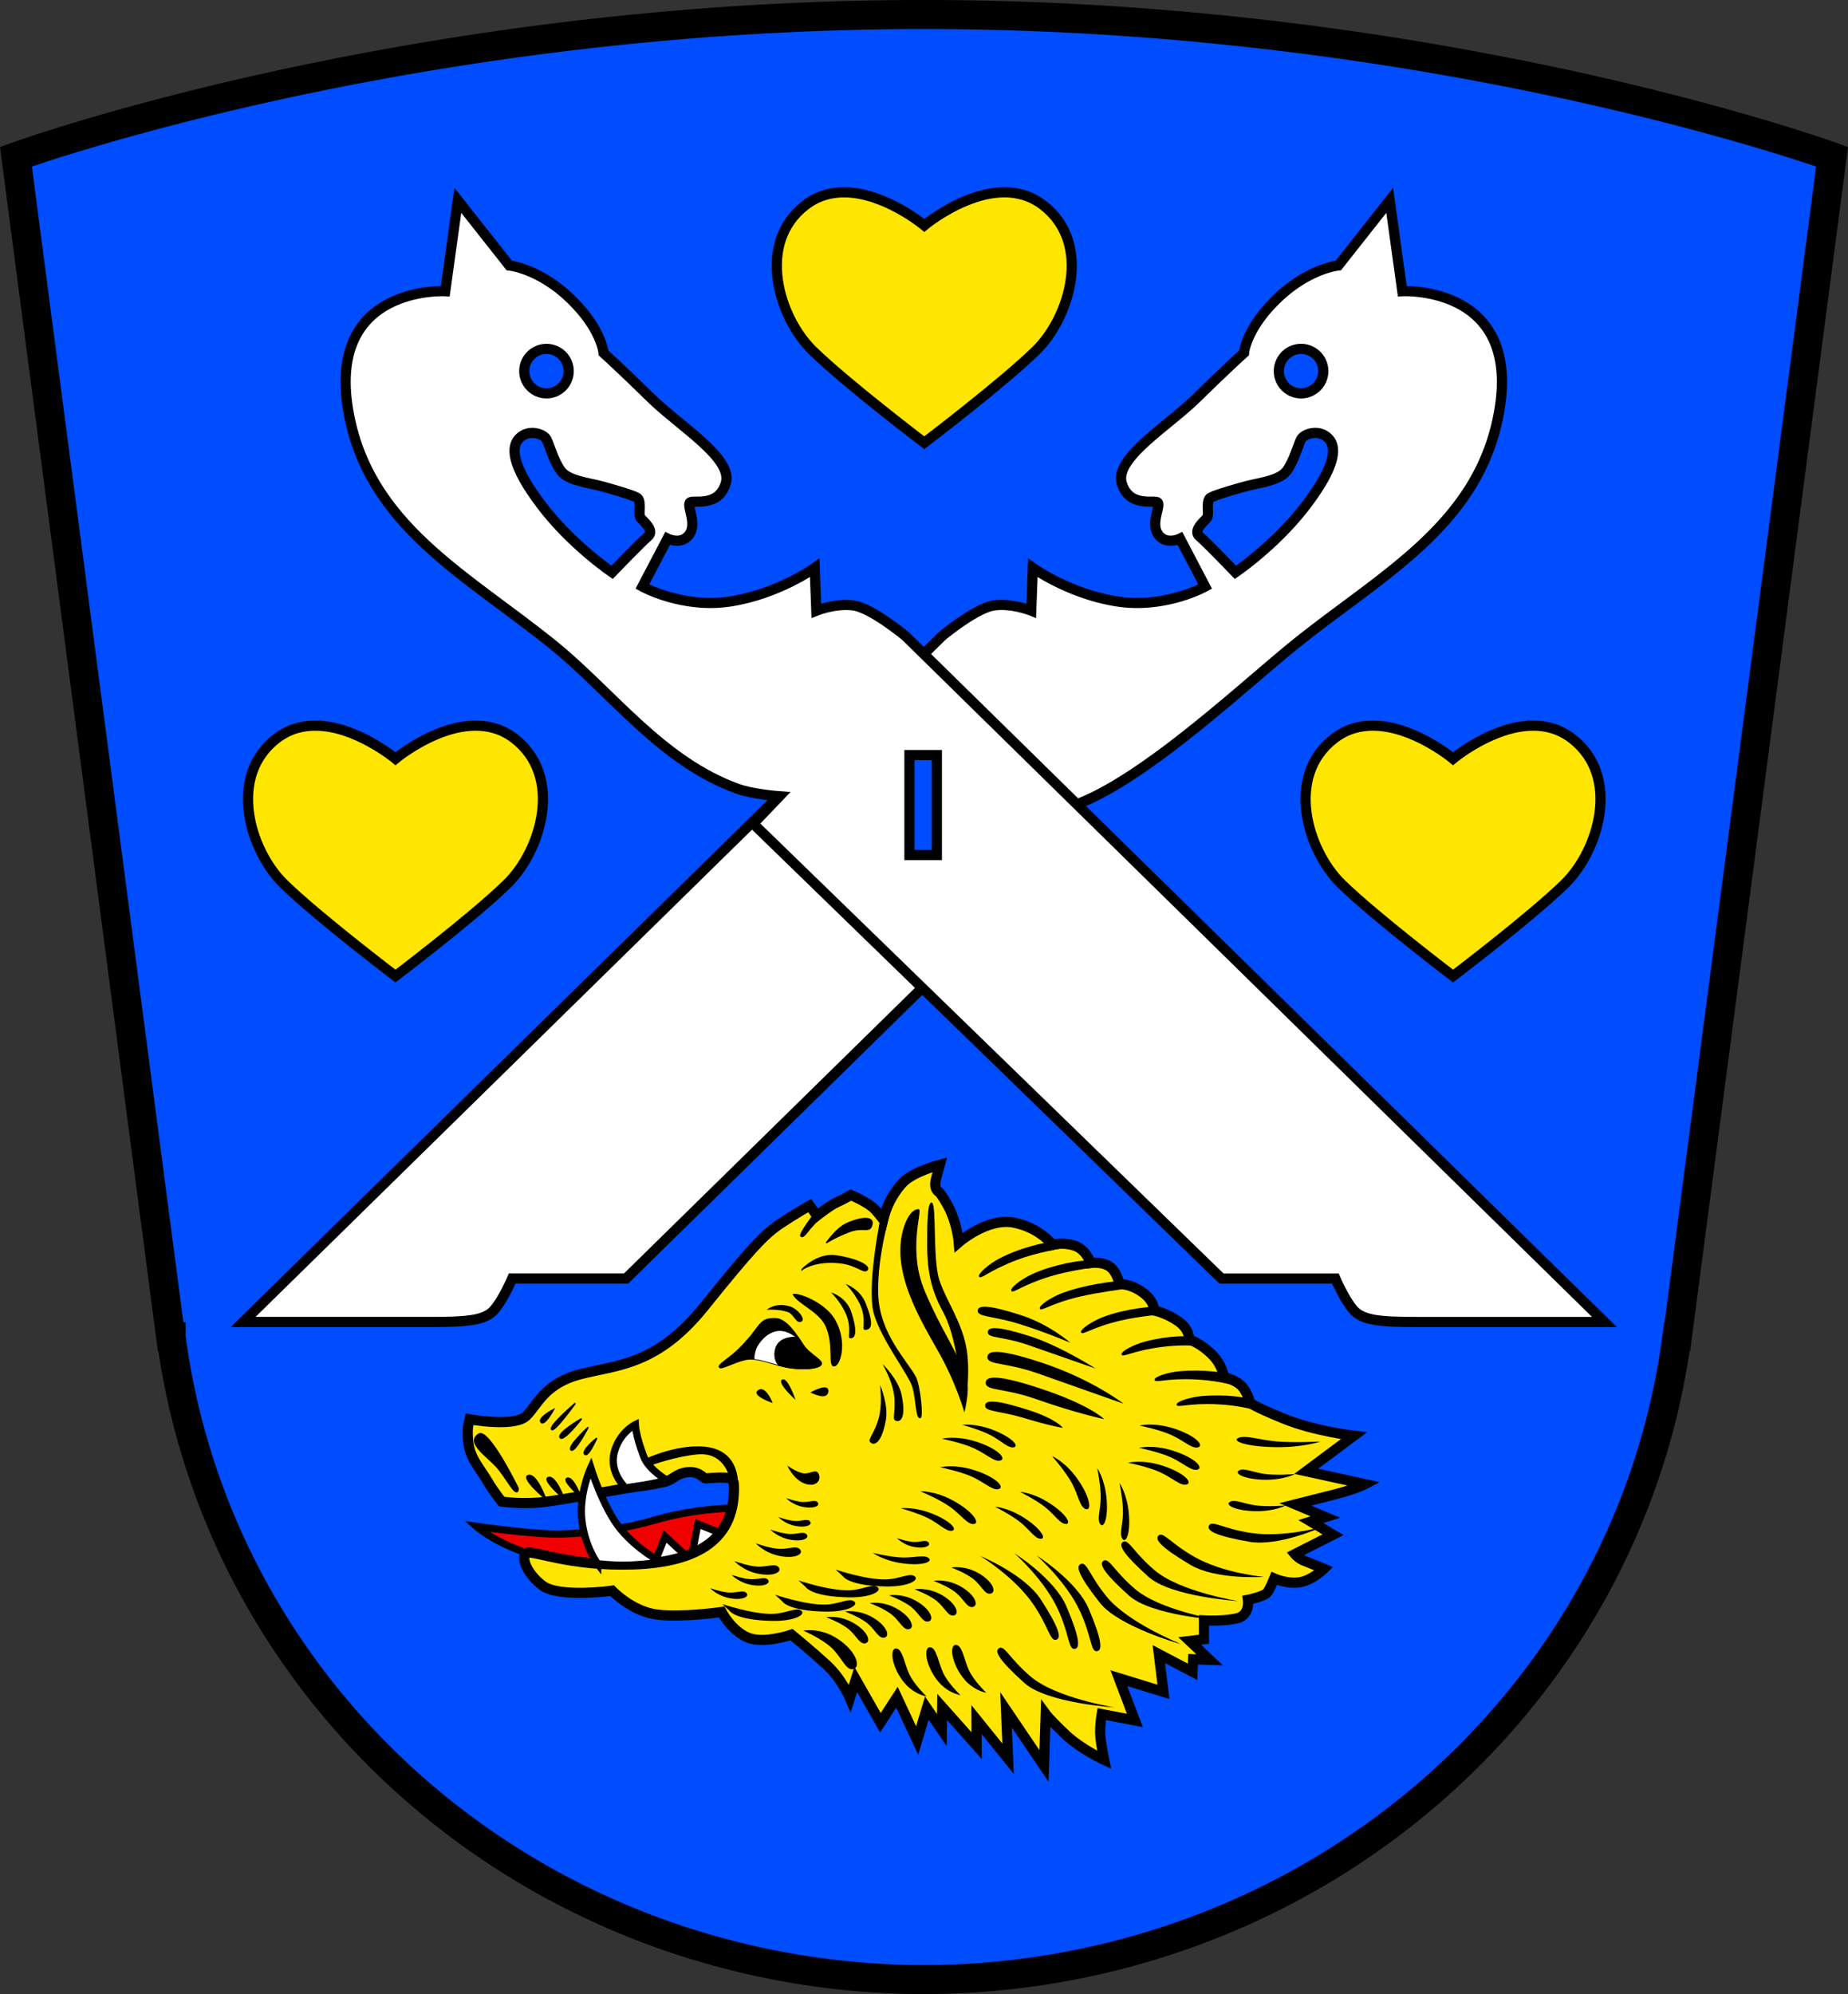 <?xml version="1.0" encoding="UTF-8" standalone="no"?>
<!-- Created with Inkscape (http://www.inkscape.org/) -->

<svg
   width="127.219mm"
   height="137.249mm"
   viewBox="0 0 127.219 137.249"
   version="1.1"
   id="svg5"
   inkscape:version="1.2.2 (732a01da63, 2022-12-09)"
   sodipodi:docname="DEU Wendisch Evern COA.svg"
   xmlns:inkscape="http://www.inkscape.org/namespaces/inkscape"
   xmlns:sodipodi="http://sodipodi.sourceforge.net/DTD/sodipodi-0.dtd"
   xmlns="http://www.w3.org/2000/svg"
   xmlns:svg="http://www.w3.org/2000/svg">
  <rect x="0" y="0" width="127.219" height="137.249" fill="#333333" stroke="none"/>
  <sodipodi:namedview
     id="namedview7"
     pagecolor="#9e9e9e"
     bordercolor="#666666"
     borderopacity="1.0"
     inkscape:showpageshadow="2"
     inkscape:pageopacity="0"
     inkscape:pagecheckerboard="0"
     inkscape:deskcolor="#8c8c8c"
     inkscape:document-units="mm"
     showgrid="false"
     inkscape:zoom="1.0673363"
     inkscape:cx="241.25479"
     inkscape:cy="259.99303"
     inkscape:current-layer="layer1" />
  <defs
     id="defs2" />
  <g
     inkscape:label="Ebene 1"
     inkscape:groupmode="layer"
     id="layer1"
     transform="translate(-544.234,-67.291)">
    <g
       id="g1866"
       transform="translate(496.831,-13.133)">
      <path
         id="path951"
         style="fill:#004cff;fill-opacity:1;stroke:#000000;stroke-width:2;stroke-linecap:round;stroke-dasharray:none"
         d="m 111.012,81.423 c -35.595,0 -62.513,9.789 -62.513,9.789 l 10.649,81.221 h 0.032 a 52.28,50.612 0 0 0 51.832,44.239 52.28,50.612 0 0 0 51.832,-44.239 h 0.032 l 10.65,-81.221 c 0,0 -26.919,-9.789 -62.514,-9.789 z" />
      <g
         id="g3218"
         transform="translate(10.652,-6.648)">
        <path
           style="fill:#f00000;fill-opacity:1;stroke:#000000;stroke-width:0.5;stroke-linecap:round;stroke-dasharray:none"
           d="m 88.392,190.878 c 0,0 -3.096,-0.191 -6.554,0.817 -1.914,0.558 -4.152,0.907 -6.572,0.963 -1.724,0.04 -5.729,-0.528 -5.729,-0.528 0,0 2.002,1.808 5.951,2.419 1.655,0.256 5.267,1.342 7.483,0.804 3.07,-0.745 4.586,-3.251 4.586,-3.251 z"
           id="path2905"
           sodipodi:nodetypes="csscsscc" />
        <path
           style="fill:#ffffff;stroke:#000000;stroke-width:0.5;stroke-linecap:round;stroke-dasharray:none"
           d="m 81.257,196.051 1.279,-3.226 1.78,1.641 0.473,-2.503 2.141,0.862 -1.529,2.169 -3.087,0.139 z"
           id="path2694"
           sodipodi:nodetypes="cccccccc" />
        <path
           style="fill:#ffe600;fill-opacity:1;stroke:#000000;stroke-width:0.7;stroke-linecap:round"
           d="m 69.077,184.76 c 0,0 3.087,0.556 3.893,-0.222 0.806,-0.779 1.251,-2.252 3.782,-2.892 2.531,-0.64 5.228,-0.612 8.454,-4.616 3.226,-4.004 4.171,-5.006 5.256,-5.729 1.085,-0.723 2.03,-1.251 2.03,-1.251 l 0.501,0.695 c 0,0 0.918,-0.723 1.363,-0.918 0.445,-0.195 0.973,-0.501 0.973,-0.501 0,0 0.995,0.42 1.496,0.843 0.235,0.198 0.721,0.816 0.721,0.816 0,0 0.314,-1.403 1.35,-2.506 0.721,-0.768 2.556,-1.242 2.556,-1.242 0,0 -0.159,0.58 -0.262,0.966 -0.203,0.759 0.216,0.924 0.216,0.924 0,0 0.227,0.237 0.624,0.978 0.612,1.14 0.723,2.475 0.723,2.475 0,0 1.947,-1.696 3.754,-1.363 1.808,0.334 2.697,1.529 2.697,1.529 0,0 0.676,-0.199 1.502,0.057 0.826,0.256 1.121,1.199 1.121,1.199 0,0 0.767,-0.118 1.298,0.236 0.531,0.354 0.688,1.219 0.688,1.219 0,0 0.708,-0.059 1.573,0.551 0.865,0.61 0.806,1.258 0.806,1.258 0,0 0.826,0.157 1.671,0.747 0.846,0.59 0.734,1.271 0.734,1.271 0,0 0.562,0.079 1.452,0.886 0.89,0.806 0.946,1.669 0.946,1.669 0,0 0.875,0.223 1.265,0.668 0.389,0.445 0.543,1.112 0.543,1.112 0,0 0.213,0.235 2.337,1.1 2.124,0.865 4.815,1.173 4.815,1.173 l -3.282,2.445 4.049,0.886 c 0,0 -0.628,0.333 -2.004,0.687 -1.376,0.354 -2.792,0.708 -2.792,0.708 l 2.063,0.87 -1.001,0.31 1.534,0.905 -2.635,1.337 c 0,0 0.253,0.313 0.698,0.48 0.445,0.167 1.307,0.528 1.307,0.528 0,0 -0.751,0.751 -1.613,0.918 -0.862,0.167 -1.808,-0.25 -1.808,-0.25 0,0 -0.276,0.684 -0.472,0.959 -0.197,0.275 -1.337,0.511 -1.337,0.511 0,0 0.157,1.023 -0.708,1.258 -0.865,0.236 -2.32,0.157 -2.32,0.157 v 1.298 l -0.983,0.118 1.376,1.298 -1.14,-0.039 -0.039,0.865 -2.32,-1.219 0.315,2.596 -3.068,-0.944 1.101,2.91 -2.281,-0.433 c 0,0 -0.108,0.62 -0.108,1.232 0,0.612 0.278,1.919 0.278,1.919 0,0 -1.585,-0.723 -2.67,-1.752 -1.085,-1.029 -1.356,-1.401 -1.356,-1.401 l -0.118,3.57 -2.614,-3.865 0.139,3.365 -2.168,-2.69 0.008,1.795 -2.373,-2.665 -0.025,1.586 -1.032,-1.503 -0.667,2.225 -1.39,-2.976 -1.14,1.752 -1.696,-2.976 -0.404,1.278 c 0,0 -0.569,-1.334 -1.598,-2.279 -1.029,-0.946 -2.419,-2.086 -2.419,-2.086 0,0 -1.919,0.667 -3.031,0.195 -1.112,-0.473 -1.78,-1.752 -1.78,-1.752 0,0 -2.623,0.381 -4.392,0.185 -1.77,-0.197 -3.146,-1.652 -3.146,-1.652 0,0 -3.657,0.511 -4.798,-0.354 -1.14,-0.865 -1.494,-2.006 -1.101,-2.242 0.393,-0.236 2.95,0.944 7.394,0.787 4.444,-0.157 7.038,-1.772 6.882,-5.506 -0.02,-0.481 -0.356,-0.541 -1.93,-0.413 -0.193,0.016 -0.394,-0.507 -1.258,-0.426 -0.788,0.074 -0.983,0.542 -1.644,0.683 -1.176,0.252 -1.362,0.213 -2.64,0.431 -3.039,0.518 -3.697,0.669 -5.349,0.905 -1.652,0.236 -3.166,-3e-5 -3.166,-3e-5 0,0 -0.57,-0.728 -0.846,-1.199 -0.731,-1.254 -1.337,-1.75 -1.455,-2.95 -0.081,-0.822 0.018,-1.159 0.018,-1.159 z"
           id="path1073"
           sodipodi:nodetypes="cssssccscscscscscscscscscscscscscccscccccscscscscccccccccccscsccccccccccccccscscscssssssssscsscc" />
        <path
           style="fill:#000000;stroke:#000000;stroke-width:0.1;stroke-linecap:round;stroke-dasharray:none"
           d="m 72.407,189.483 c 0,0 -2.013,-4.116 -2.689,-3.7 -0.98,0.603 0.752,1.616 1.36,2.398 0.594,0.763 0.939,1.427 1.162,1.538 0.222,0.111 0.167,-0.236 0.167,-0.236 z"
           id="path1209"
           sodipodi:nodetypes="csssc" />
        <path
           style="fill:#000000;stroke:#000000;stroke-width:0.1;stroke-linecap:round;stroke-dasharray:none"
           d="m 76.354,183.659 c 0,0 -1.789,1.514 -1.632,1.789 0.157,0.275 1.632,-1.789 1.632,-1.789 z"
           id="path1265" />
        <path
           style="fill:#000000;stroke:#000000;stroke-width:0.1;stroke-linecap:round;stroke-dasharray:none"
           d="m 76.787,184.72 c 0,0 -1.691,0.964 -1.475,1.298 0.216,0.334 1.475,-1.298 1.475,-1.298 z"
           id="path1267" />
        <path
           style="fill:#000000;stroke:#000000;stroke-width:0.1;stroke-linecap:round;stroke-dasharray:none"
           d="m 77.239,185.31 c 0,0 -1.435,1.317 -1.18,1.553 0.256,0.236 1.18,-1.553 1.18,-1.553 z"
           id="path1269" />
        <path
           style="fill:#000000;stroke:#000000;stroke-width:0.1;stroke-linecap:round;stroke-dasharray:none"
           d="m 77.829,186.058 c 0,0 -1.062,0.846 -0.826,1.101 0.236,0.256 0.826,-1.101 0.826,-1.101 z"
           id="path1271" />
        <path
           style="fill:#000000;stroke:#000000;stroke-width:0.1;stroke-linecap:round;stroke-dasharray:none"
           d="m 74.86,184.091 c 0,0 -1.101,0.57 -0.865,0.865 0.236,0.295 0.865,-0.865 0.865,-0.865 z"
           id="path1273" />
        <path
           style="fill:#000000;stroke:#000000;stroke-width:0.1;stroke-linecap:round;stroke-dasharray:none"
           d="m 74.324,190.249 c 0,0 -1.759,-1.468 -1.197,-1.618 0.562,-0.149 1.197,1.618 1.197,1.618 z"
           id="path1275" />
        <path
           style="fill:#000000;stroke:#000000;stroke-width:0.1;stroke-linecap:round;stroke-dasharray:none"
           d="m 92.797,170.634 c 0,0 -1.033,1.383 -0.913,1.506 0.17,0.174 0.454,-0.319 0.649,-0.542 0.195,-0.222 0.584,-0.631 0.584,-0.631 z"
           id="path1277"
           sodipodi:nodetypes="csscc" />
        <path
           style="fill:#000000;stroke:#000000;stroke-width:0.1;stroke-linecap:round;stroke-dasharray:none"
           d="m 97.453,170.72 c 0,0 -1.037,4.947 -0.486,6.795 0.551,1.848 2.413,4.177 2.649,5.042 0.236,0.865 0.216,2.006 0.452,2.084 0.236,0.079 -0.02,-2.222 -0.295,-2.753 -0.57,-1.099 -2.536,-2.991 -2.615,-5.744 -0.079,-2.753 0.891,-5.789 0.891,-5.789 z"
           id="path1279"
           sodipodi:nodetypes="cssssscc" />
        <path
           style="fill:#000000;stroke:#000000;stroke-width:0.1;stroke-linecap:round;stroke-dasharray:none"
           d="m 93.659,172.594 c 0,0 0.654,-0.945 1.335,-1.279 0.681,-0.334 1.905,-0.64 1.78,0.014 -0.125,0.653 -0.556,0.139 -1.529,0.501 -0.973,0.362 -1.585,0.765 -1.585,0.765 z"
           id="path1335" />
        <path
           style="fill:#000000;stroke:#000000;stroke-width:0.1;stroke-linecap:round;stroke-dasharray:none"
           d="m 91.977,174.443 c 0,0 1.029,-1.098 2.294,-0.932 1.265,0.167 2.378,0.653 2.183,0.945 -0.195,0.292 -0.703,-0.338 -1.835,-0.473 -1.752,-0.209 -2.642,0.459 -2.642,0.459 z"
           id="path1337"
           sodipodi:nodetypes="csssc" />
        <g
           id="g1464">
          <path
             style="fill:#000000;stroke:#000000;stroke-width:0.1;stroke-linecap:round;stroke-dasharray:none"
             d="m 88.206,179.314 c 0.924,-1.023 0.865,-1.508 1.932,-1.476 0.763,0.023 1.455,1.14 1.888,1.809 0.433,0.669 1.396,1.062 1.239,1.337 -0.157,0.275 -1.317,0.393 -2.438,0.157 -1.121,-0.236 -2.006,-0.688 -2.812,-0.492 -0.806,0.197 -1.602,0.667 -1.72,0.53 -0.118,-0.138 0.337,-0.394 0.907,-0.866 0.57,-0.472 1.005,-0.999 1.005,-0.999 z"
             id="path1339"
             sodipodi:nodetypes="csssssssc" />
          <path
             id="path1346"
             style="fill:#ffffff;stroke:none;stroke-width:0.1;stroke-linecap:round;stroke-dasharray:none"
             d="m 90.409,178.678 c -0.065,9.6e-4 -0.132,0.007 -0.198,0.02 -0.709,0.139 -1.182,0.763 -1.372,1.153 -0.057,0.118 -0.184,0.582 -0.146,0.765 0.597,0.064 1.252,0.327 2.018,0.5 l 0.89,-1.946 c 0,0 -0.559,-0.502 -1.192,-0.493 z"
             sodipodi:nodetypes="scscccs" />
          <path
             id="path1341"
             style="fill:#000000;stroke:#000000;stroke-width:0.1;stroke-linecap:round;stroke-dasharray:none"
             d="m 91.436,179.129 c -0.358,0.004 -1.096,0.099 -1.278,0.794 -0.128,0.486 -0.002,0.847 0.207,1.108 0.15,0.04 0.303,0.078 0.461,0.111 1.121,0.236 2.281,0.118 2.438,-0.158 0.157,-0.275 -0.806,-0.668 -1.239,-1.337 -0.097,-0.15 -0.208,-0.323 -0.329,-0.501 l -0.064,-0.01 c 0,0 -0.077,-0.009 -0.196,-0.007 z" />
        </g>
        <path
           style="fill:#000000;stroke:none;stroke-width:0.1;stroke-linecap:round;stroke-dasharray:none"
           d="m 89.53,177.224 c 0,0 0.591,-0.54 1.599,-0.236 0.53,0.16 1.126,0.89 0.779,1.057 -0.348,0.167 -0.506,-0.52 -0.929,-0.668 -0.638,-0.223 -1.448,-0.152 -1.448,-0.152 z"
           id="path1520"
           sodipodi:nodetypes="cssscc" />
        <path
           style="fill:#000000;stroke:none;stroke-width:0.1;stroke-linecap:round;stroke-dasharray:none"
           d="m 91.338,176.206 c -0.192,-0.327 2.153,0.282 2.959,1.797 0.806,1.514 0.305,3.159 -0.147,3.119 -0.452,-0.039 0.031,-1.527 -0.59,-2.812 -0.466,-0.964 -1.848,-1.466 -2.222,-2.104 z"
           id="path1576"
           sodipodi:nodetypes="sssss" />
        <path
           style="fill:#000000;stroke:none;stroke-width:0.1;stroke-linecap:round;stroke-dasharray:none"
           d="m 93.965,176.029 c 0,0 1.043,0.292 1.39,1.349 0.348,1.057 0.417,1.835 -0.083,1.808 -0.217,-0.012 0.153,-0.737 -0.32,-1.752 -0.382,-0.819 -0.987,-1.404 -0.987,-1.404 z"
           id="path1578"
           sodipodi:nodetypes="cssscc" />
        <path
           style="fill:#000000;stroke:none;stroke-width:0.1;stroke-linecap:round;stroke-dasharray:none"
           d="m 94.966,175.445 c 0,0 0.981,0.314 1.39,1.349 0.556,1.404 0.417,1.835 -0.083,1.808 -0.217,-0.012 0.153,-0.737 -0.32,-1.752 -0.382,-0.819 -0.987,-1.404 -0.987,-1.404 z"
           id="path1580"
           sodipodi:nodetypes="cssscc" />
        <path
           style="fill:#000000;stroke:none;stroke-width:0.1;stroke-linecap:round;stroke-dasharray:none"
           d="m 97.332,182.39 c 0,0 0.606,1.366 0.398,2.459 -0.355,1.871 -0.967,1.699 -1.11,1.429 -0.102,-0.192 0.494,-0.806 0.693,-1.908 0.16,-0.889 0.029,-1.892 0.029,-1.892 z"
           id="path1611"
           sodipodi:nodetypes="cssscc" />
        <path
           style="fill:#000000;stroke:none;stroke-width:0.1;stroke-linecap:round;stroke-dasharray:none"
           d="m 97.5,180.949 c 0,0 1.085,1.027 1.315,2.116 0.393,1.864 -0.238,1.94 -0.474,1.746 -0.168,-0.138 0.145,-0.934 -0.096,-2.028 -0.195,-0.883 -0.702,-1.757 -0.702,-1.757 z"
           id="path1613"
           sodipodi:nodetypes="cssscc" />
        <path
           style="fill:#000000;stroke:none;stroke-width:0.1;stroke-linecap:round;stroke-dasharray:none"
           d="m 89.942,183.639 c 0,0 -1.534,-0.511 -1.003,-0.885 0.531,-0.374 1.003,0.885 1.003,0.885 z"
           id="path1731" />
        <path
           style="fill:#000000;stroke:none;stroke-width:0.1;stroke-linecap:round;stroke-dasharray:none"
           d="m 91.515,183.423 c 0,0 -1.317,-1.18 -0.924,-1.396 0.393,-0.216 0.924,1.396 0.924,1.396 z"
           id="path1733" />
        <path
           style="fill:#000000;stroke:none;stroke-width:0.1;stroke-linecap:round;stroke-dasharray:none"
           d="m 92.537,182.911 c 0,0 1.298,-0.747 1.239,-0.059 -0.059,0.688 -1.239,0.059 -1.239,0.059 z"
           id="path1735" />
        <path
           style="fill:#000000;stroke:none;stroke-width:0.1;stroke-linecap:round;stroke-dasharray:none"
           d="m 103.143,184.289 c 0,0 -0.584,-2.086 -1.863,-4.31 -1.279,-2.225 -2.336,-4.199 -2.531,-6.313 -0.156,-1.694 0.531,-3.43 1.251,-3.365 0.306,0.028 -0.806,2.753 0.417,5.645 1.224,2.892 2.252,4.088 2.892,6.146 0.215,0.692 -0.167,2.197 -0.167,2.197 z"
           id="path1737"
           sodipodi:nodetypes="csssssc" />
        <path
           style="fill:#000000;stroke:none;stroke-width:0.1;stroke-linecap:round;stroke-dasharray:none"
           d="m 102.762,181.535 c 0,0 -0.234,-2.609 -1.099,-4.182 -0.865,-1.573 -1.085,-2.965 -1.085,-4.577 0,-1.612 0.021,-3.078 0.336,-2.921 0.315,0.157 0.039,3.933 0.511,5.349 0.472,1.416 1.593,2.91 1.888,4.837 0.167,1.089 0.042,2.521 0.042,2.521 z"
           id="path1739"
           sodipodi:nodetypes="cssssscc" />
        <path
           style="fill:#000000;stroke:none;stroke-width:0.1;stroke-linecap:round;stroke-dasharray:none"
           d="m 110.431,179.49 c 0,0 -1.44,-1.274 -3.421,-1.907 -2.289,-0.732 -2.969,-0.688 -2.95,-0.275 0.02,0.413 0.976,0.32 2.773,0.865 1.75,0.531 3.598,1.317 3.598,1.317 z"
           id="path1777"
           sodipodi:nodetypes="csssc" />
        <path
           style="fill:#000000;stroke:none;stroke-width:0.1;stroke-linecap:round;stroke-dasharray:none"
           d="m 112.183,181.27 c 0,0 -2.497,-1.58 -4.478,-2.213 -2.289,-0.732 -2.969,-0.688 -2.95,-0.275 0.02,0.413 1,0.249 2.773,0.865 2.167,0.753 4.655,1.623 4.655,1.623 z"
           id="path1779"
           sodipodi:nodetypes="csssc" />
        <path
           style="fill:#000000;stroke:none;stroke-width:0.1;stroke-linecap:round;stroke-dasharray:none"
           d="m 114.102,183.689 c 0,0 -2.178,-1.688 -5.652,-2.832 -2.885,-0.95 -3.747,-0.881 -3.722,-0.352 0.025,0.528 1.261,0.318 3.499,1.107 2.735,0.964 5.875,2.077 5.875,2.077 z"
           id="path1781"
           sodipodi:nodetypes="csssc" />
        <path
           style="fill:#000000;stroke:none;stroke-width:0.1;stroke-linecap:round;stroke-dasharray:none"
           d="m 112.765,184.751 c 0,0 -0.959,-0.98 -4.433,-2.124 -2.885,-0.95 -3.747,-0.881 -3.722,-0.352 0.025,0.528 1.261,0.318 3.499,1.107 2.735,0.964 4.656,1.369 4.656,1.369 z"
           id="path1783"
           sodipodi:nodetypes="csssc" />
        <path
           style="fill:#000000;stroke:none;stroke-width:0.1;stroke-linecap:round;stroke-dasharray:none"
           d="m 109.92,185.35 c 0,0 -0.418,-0.605 -2.399,-1.239 -2.289,-0.732 -2.969,-0.688 -2.95,-0.275 0.02,0.413 0.976,0.32 2.773,0.865 1.75,0.531 2.576,0.649 2.576,0.649 z"
           id="path1785"
           sodipodi:nodetypes="csssc" />
        <path
           style="fill:#000000;stroke:none;stroke-width:0.1;stroke-linecap:round;stroke-dasharray:none"
           d="m 101.582,186.097 c 0,0 0.983,-0.256 2.419,0.216 1.435,0.472 2.045,1.14 1.632,1.278 -0.413,0.138 -0.964,-0.433 -1.809,-0.826 -0.846,-0.393 -2.242,-0.669 -2.242,-0.669 z"
           id="path1787" />
        <path
           style="fill:#000000;stroke:none;stroke-width:0.1;stroke-linecap:round;stroke-dasharray:none"
           d="m 101.465,188.063 c 0,0 0.983,-0.256 2.419,0.216 1.435,0.472 2.045,1.14 1.632,1.278 -0.413,0.138 -0.964,-0.433 -1.809,-0.826 -0.846,-0.393 -2.242,-0.669 -2.242,-0.669 z"
           id="path1789" />
        <path
           style="fill:#000000;stroke:none;stroke-width:0.1;stroke-linecap:round;stroke-dasharray:none"
           d="m 100.111,189.717 c 0,0 1.014,-0.06 2.331,0.681 1.317,0.741 1.785,1.515 1.353,1.57 -0.432,0.055 -0.861,-0.611 -1.615,-1.161 -0.753,-0.55 -2.07,-1.09 -2.07,-1.09 z"
           id="path1791" />
        <path
           style="fill:#000000;stroke:none;stroke-width:0.1;stroke-linecap:round;stroke-dasharray:none"
           d="m 98.755,190.882 c 0,0 0.916,-0.127 2.175,0.375 1.259,0.501 1.751,1.094 1.363,1.172 -0.387,0.078 -0.834,-0.43 -1.565,-0.819 -0.731,-0.389 -1.972,-0.727 -1.972,-0.727 z"
           id="path1793" />
        <path
           style="fill:#000000;stroke:none;stroke-width:0.1;stroke-linecap:round;stroke-dasharray:none"
           d="m 103.002,185.141 c 0,0 0.916,-0.127 2.175,0.375 1.259,0.501 1.751,1.094 1.363,1.172 -0.387,0.078 -0.834,-0.43 -1.565,-0.819 -0.731,-0.389 -1.972,-0.727 -1.972,-0.727 z"
           id="path1795" />
        <path
           style="fill:#000000;stroke:none;stroke-width:0.1;stroke-linecap:round;stroke-dasharray:none"
           d="m 96.841,193.955 c 0,0 0.74,0.554 2.084,0.726 1.344,0.171 2.061,-0.109 1.76,-0.365 -0.301,-0.256 -0.939,-0.028 -1.766,-0.042 -0.828,-0.014 -2.078,-0.319 -2.078,-0.319 z"
           id="path1843" />
        <path
           style="fill:#000000;stroke:none;stroke-width:0.1;stroke-linecap:round;stroke-dasharray:none"
           d="m 98.493,192.932 c 0,0 0.42,0.47 1.183,0.616 0.763,0.145 1.17,-0.092 0.999,-0.309 -0.171,-0.217 -0.533,-0.024 -1.003,-0.035 -0.47,-0.012 -1.18,-0.271 -1.18,-0.271 z"
           id="path1845" />
        <path
           style="fill:#000000;stroke:none;stroke-width:0.1;stroke-linecap:round;stroke-dasharray:none"
           d="m 94.772,195.558 c 0,0 0.382,0.668 2.994,0.708 1.511,0.023 2.299,-0.444 1.95,-0.704 -0.349,-0.26 -1.044,0.198 -1.977,0.219 -1.378,0.03 -3.459,-0.676 -3.459,-0.676 z"
           id="path1847"
           sodipodi:nodetypes="cssscc" />
        <path
           style="fill:#000000;stroke:none;stroke-width:0.1;stroke-linecap:round;stroke-dasharray:none"
           d="m 92.216,196.306 c 0,0 0.382,0.668 2.994,0.708 1.511,0.023 2.299,-0.444 1.95,-0.704 -0.349,-0.26 -1.044,0.198 -1.977,0.219 -1.378,0.03 -3.459,-0.676 -3.459,-0.676 z"
           id="path1849"
           sodipodi:nodetypes="cssscc" />
        <path
           style="fill:#000000;stroke:none;stroke-width:0.1;stroke-linecap:round;stroke-dasharray:none"
           d="m 90.603,197.289 c 0,0 0.382,0.668 2.994,0.708 1.511,0.023 2.299,-0.444 1.95,-0.704 -0.349,-0.26 -1.044,0.198 -1.977,0.219 -1.378,0.03 -3.459,-0.676 -3.459,-0.676 z"
           id="path1851"
           sodipodi:nodetypes="cssscc" />
        <path
           style="fill:#000000;stroke:none;stroke-width:0.1;stroke-linecap:round;stroke-dasharray:none"
           d="m 90.864,190.179 c 0,0 0.42,0.47 1.183,0.616 0.763,0.145 1.17,-0.092 0.999,-0.309 -0.171,-0.217 -0.533,-0.024 -1.003,-0.035 -0.47,-0.012 -1.18,-0.271 -1.18,-0.271 z"
           id="path1853" />
        <path
           style="fill:#000000;stroke:none;stroke-width:0.1;stroke-linecap:round;stroke-dasharray:none"
           d="m 89.779,192.349 c 0,0 0.483,0.53 1.361,0.694 0.878,0.164 1.346,-0.104 1.15,-0.349 -0.197,-0.244 -0.613,-0.026 -1.154,-0.04 -0.541,-0.013 -1.357,-0.305 -1.357,-0.305 z"
           id="path1855" />
        <path
           style="fill:#000000;stroke:none;stroke-width:0.1;stroke-linecap:round;stroke-dasharray:none"
           d="m 90.335,191.486 c 0,0 0.42,0.47 1.183,0.616 0.763,0.145 1.17,-0.092 0.999,-0.309 -0.171,-0.217 -0.533,-0.024 -1.003,-0.035 -0.47,-0.012 -1.18,-0.271 -1.18,-0.271 z"
           id="path1857" />
        <path
           style="fill:#000000;stroke:none;stroke-width:0.1;stroke-linecap:round;stroke-dasharray:none"
           d="m 88.778,193.294 c 0,0 0.588,0.668 1.657,0.875 1.069,0.207 1.639,-0.131 1.4,-0.44 -0.239,-0.308 -0.746,-0.033 -1.405,-0.05 -0.658,-0.017 -1.652,-0.385 -1.652,-0.385 z"
           id="path1859" />
        <path
           style="fill:#000000;stroke:none;stroke-width:0.1;stroke-linecap:round;stroke-dasharray:none"
           d="m 87.304,194.518 c 0,0 0.588,0.668 1.657,0.875 1.069,0.207 1.639,-0.131 1.4,-0.44 -0.239,-0.308 -0.746,-0.033 -1.405,-0.05 -0.658,-0.017 -1.652,-0.385 -1.652,-0.385 z"
           id="path1861" />
        <path
           style="fill:#000000;stroke:none;stroke-width:0.1;stroke-linecap:round;stroke-dasharray:none"
           d="m 87.11,195.463 c 0,0 0.483,0.53 1.361,0.694 0.878,0.164 1.346,-0.104 1.15,-0.349 -0.197,-0.244 -0.613,-0.026 -1.154,-0.04 -0.541,-0.013 -1.357,-0.305 -1.357,-0.305 z"
           id="path1863" />
        <path
           style="fill:#000000;stroke:none;stroke-width:0.1;stroke-linecap:round;stroke-dasharray:none"
           d="m 85.636,196.381 c 0,0 0.483,0.53 1.361,0.694 0.878,0.164 1.346,-0.104 1.15,-0.349 -0.197,-0.244 -0.613,-0.026 -1.154,-0.04 -0.541,-0.013 -1.357,-0.305 -1.357,-0.305 z"
           id="path1865" />
        <path
           style="fill:#000000;stroke:none;stroke-width:0.1;stroke-linecap:round;stroke-dasharray:none"
           d="m 90.942,187.938 c 0,0 0.42,0.946 1.183,1.239 0.763,0.293 1.17,-0.186 0.999,-0.623 -0.171,-0.437 -0.533,-0.047 -1.003,-0.071 -0.47,-0.024 -1.18,-0.545 -1.18,-0.545 z"
           id="path1925" />
        <path
           style="fill:#000000;stroke:none;stroke-width:0.1;stroke-linecap:round;stroke-dasharray:none"
           d="m 86.961,197.928 c 0,0 0.382,0.668 2.994,0.708 1.511,0.023 2.299,-0.444 1.95,-0.704 -0.349,-0.26 -1.044,0.198 -1.977,0.219 -1.378,0.03 -3.459,-0.676 -3.459,-0.676 z"
           id="path1927"
           sodipodi:nodetypes="cssscc" />
        <path
           style="fill:#000000;stroke:none;stroke-width:0.1;stroke-linecap:round;stroke-dasharray:none"
           d="m 102.24,194.962 c 0,0 0.911,-0.176 1.898,0.402 0.987,0.578 1.216,1.287 0.821,1.391 -0.395,0.104 -0.615,-0.503 -1.15,-0.958 -0.535,-0.455 -1.569,-0.836 -1.569,-0.836 z"
           id="path1929" />
        <path
           style="fill:#000000;stroke:none;stroke-width:0.1;stroke-linecap:round;stroke-dasharray:none"
           d="m 97.957,196.881 c 0,0 0.911,-0.176 1.898,0.402 0.987,0.578 1.216,1.287 0.821,1.391 -0.395,0.104 -0.615,-0.503 -1.15,-0.958 -0.535,-0.455 -1.569,-0.836 -1.569,-0.836 z"
           id="path1931" />
        <path
           style="fill:#000000;stroke:none;stroke-width:0.1;stroke-linecap:round;stroke-dasharray:none"
           d="m 99.709,196.464 c 0,0 0.911,-0.176 1.898,0.402 0.987,0.578 1.216,1.287 0.821,1.391 -0.395,0.104 -0.615,-0.503 -1.15,-0.958 -0.535,-0.455 -1.569,-0.836 -1.569,-0.836 z"
           id="path1933" />
        <path
           style="fill:#000000;stroke:none;stroke-width:0.1;stroke-linecap:round;stroke-dasharray:none"
           d="m 101.016,195.88 c 0,0 0.911,-0.176 1.898,0.402 0.987,0.578 1.216,1.287 0.821,1.391 -0.395,0.104 -0.615,-0.503 -1.15,-0.958 -0.535,-0.455 -1.569,-0.836 -1.569,-0.836 z"
           id="path1935" />
        <path
           style="fill:#000000;stroke:none;stroke-width:0.1;stroke-linecap:round;stroke-dasharray:none"
           d="m 96.622,197.409 c 0,0 0.911,-0.176 1.898,0.402 0.987,0.578 1.216,1.287 0.821,1.391 -0.395,0.104 -0.615,-0.503 -1.15,-0.958 -0.535,-0.455 -1.569,-0.836 -1.569,-0.836 z"
           id="path1937" />
        <path
           style="fill:#000000;stroke:none;stroke-width:0.1;stroke-linecap:round;stroke-dasharray:none"
           d="m 93.619,198.383 c 0,0 0.911,-0.176 1.898,0.402 0.987,0.578 1.216,1.287 0.821,1.391 -0.395,0.104 -0.615,-0.503 -1.15,-0.958 -0.535,-0.455 -1.569,-0.836 -1.569,-0.836 z"
           id="path1939" />
        <path
           style="fill:#000000;stroke:none;stroke-width:0.1;stroke-linecap:round;stroke-dasharray:none"
           d="m 94.926,197.993 c 0,0 0.911,-0.176 1.898,0.402 0.987,0.578 1.216,1.287 0.821,1.391 -0.395,0.104 -0.615,-0.503 -1.15,-0.958 -0.535,-0.455 -1.569,-0.836 -1.569,-0.836 z"
           id="path1941" />
        <path
           style="fill:#000000;stroke:none;stroke-width:0.1;stroke-linecap:round;stroke-dasharray:none"
           d="m 92.062,199.312 c 0,0 1.155,-0.259 2.407,0.592 1.252,0.851 1.542,1.893 1.042,2.046 -0.501,0.153 -0.781,-0.74 -1.458,-1.409 -0.678,-0.669 -1.99,-1.229 -1.99,-1.229 z"
           id="path1943" />
        <path
           style="fill:#000000;stroke:none;stroke-width:0.1;stroke-linecap:round;stroke-dasharray:none"
           d="m 100.529,203.831 c 0,0 -0.979,-0.138 -1.705,-1.171 -0.727,-1.033 -0.813,-2.154 -0.377,-2.126 0.436,0.028 0.558,1.03 0.891,1.751 0.332,0.722 1.192,1.545 1.192,1.545 z"
           id="path1945"
           sodipodi:nodetypes="csccc" />
        <path
           style="fill:#000000;stroke:none;stroke-width:0.1;stroke-linecap:round;stroke-dasharray:none"
           d="m 104.645,203.58 c 0,0 -0.979,-0.138 -1.705,-1.171 -0.727,-1.033 -0.813,-2.154 -0.377,-2.126 0.436,0.028 0.558,1.03 0.891,1.751 0.332,0.722 1.192,1.545 1.192,1.545 z"
           id="path1947"
           sodipodi:nodetypes="csccc" />
        <path
           style="fill:#000000;stroke:none;stroke-width:0.1;stroke-linecap:round;stroke-dasharray:none"
           d="m 102.865,203.747 c 0,0 -0.979,-0.138 -1.705,-1.171 -0.727,-1.033 -0.813,-2.154 -0.377,-2.126 0.436,0.028 0.558,1.03 0.891,1.751 0.332,0.722 1.192,1.545 1.192,1.545 z"
           id="path1949"
           sodipodi:nodetypes="csccc" />
        <path
           style="fill:#000000;stroke:none;stroke-width:0.1;stroke-linecap:round;stroke-dasharray:none"
           d="m 104.23,194.167 c 0,0 3.043,1.25 4.173,2.996 1.305,2.018 1.441,2.686 1.037,2.775 -0.404,0.089 -0.502,-0.9 -1.56,-2.45 -1.294,-1.895 -3.65,-3.321 -3.65,-3.321 z"
           id="path2022"
           sodipodi:nodetypes="csssc" />
        <path
           style="fill:#000000;stroke:none;stroke-width:0.1;stroke-linecap:round;stroke-dasharray:none"
           d="m 106.581,193.978 c 0,0 2.78,1.759 3.59,3.674 0.936,2.214 0.953,2.895 0.54,2.913 -0.413,0.018 -0.338,-0.973 -1.112,-2.683 -0.946,-2.09 -3.018,-3.904 -3.018,-3.904 z"
           id="path2024"
           sodipodi:nodetypes="csssc" />
        <path
           style="fill:#000000;stroke:none;stroke-width:0.1;stroke-linecap:round;stroke-dasharray:none"
           d="m 105.235,190.772 c 0,0 0.923,0.056 2.058,0.796 1.136,0.739 1.501,1.418 1.106,1.418 -0.395,-5e-5 -0.733,-0.586 -1.373,-1.112 -0.64,-0.525 -1.79,-1.102 -1.79,-1.102 z"
           id="path2026" />
        <path
           style="fill:#000000;stroke:none;stroke-width:0.1;stroke-linecap:round;stroke-dasharray:none"
           d="m 106.965,189.75 c 0,0 0.923,0.056 2.058,0.796 1.136,0.739 1.501,1.418 1.106,1.418 -0.395,-5e-5 -0.733,-0.586 -1.373,-1.112 -0.64,-0.525 -1.79,-1.102 -1.79,-1.102 z"
           id="path2028" />
        <path
           style="fill:#000000;stroke:none;stroke-width:0.1;stroke-linecap:round;stroke-dasharray:none"
           d="m 109.179,187.296 c 0,0 0.937,0.392 1.793,1.638 0.856,1.245 0.936,2.146 0.524,2.006 -0.412,-0.141 -0.504,-0.928 -0.939,-1.753 -0.434,-0.825 -1.378,-1.89 -1.378,-1.89 z"
           id="path2030" />
        <path
           style="fill:#000000;stroke:none;stroke-width:0.1;stroke-linecap:round;stroke-dasharray:none"
           d="m 112.288,188.121 c 0,0 0.524,0.761 0.642,2.111 0.118,1.35 -0.191,2.056 -0.435,1.744 -0.243,-0.311 0.01,-0.939 0.029,-1.767 0.019,-0.828 -0.236,-2.089 -0.236,-2.089 z"
           id="path2032" />
        <path
           style="fill:#000000;stroke:none;stroke-width:0.1;stroke-linecap:round;stroke-dasharray:none"
           d="m 113.821,189.143 c 0,0 0.524,0.761 0.642,2.111 0.118,1.35 -0.191,2.056 -0.435,1.744 -0.243,-0.311 0.01,-0.939 0.029,-1.767 0.019,-0.828 -0.236,-2.089 -0.236,-2.089 z"
           id="path2034" />
        <path
           style="fill:#000000;stroke:none;stroke-width:0.1;stroke-linecap:round;stroke-dasharray:none"
           d="m 115.19,185.192 c 0,0 0.983,-0.256 2.419,0.216 1.435,0.472 2.045,1.14 1.632,1.278 -0.413,0.138 -0.964,-0.433 -1.809,-0.826 -0.846,-0.393 -2.242,-0.669 -2.242,-0.669 z"
           id="path2036" />
        <path
           style="fill:#000000;stroke:none;stroke-width:0.1;stroke-linecap:round;stroke-dasharray:none"
           d="m 114.403,187.749 c 0,0 0.983,-0.256 2.419,0.216 1.435,0.472 2.045,1.14 1.632,1.278 -0.413,0.138 -0.964,-0.433 -1.809,-0.826 -0.846,-0.393 -2.242,-0.669 -2.242,-0.669 z"
           id="path2038" />
        <path
           style="fill:#000000;stroke:none;stroke-width:0.1;stroke-linecap:round;stroke-dasharray:none"
           d="m 115.15,186.726 c 0,0 0.983,-0.256 2.419,0.216 1.435,0.472 2.045,1.14 1.632,1.278 -0.413,0.138 -0.964,-0.433 -1.809,-0.826 -0.846,-0.393 -2.242,-0.669 -2.242,-0.669 z"
           id="path2040" />
        <path
           style="fill:#000000;stroke:none;stroke-width:0.1;stroke-linecap:round;stroke-dasharray:none"
           d="m 118.006,200.218 c 0,0 -4.247,-1.199 -5.533,-2.834 -1.486,-1.889 -1.683,-2.541 -1.289,-2.667 0.394,-0.126 0.583,0.849 1.78,2.295 1.464,1.767 5.042,3.206 5.042,3.206 z"
           id="path2123"
           sodipodi:nodetypes="csssc" />
        <path
           style="fill:#000000;stroke:none;stroke-width:0.1;stroke-linecap:round;stroke-dasharray:none"
           d="m 123.757,195.603 c 0,0 -3.281,0.232 -5.069,-0.831 -2.066,-1.228 -2.484,-1.766 -2.162,-2.025 0.322,-0.259 0.849,0.583 2.486,1.502 2.001,1.123 4.745,1.354 4.745,1.354 z"
           id="path2125"
           sodipodi:nodetypes="csssc" />
        <path
           style="fill:#000000;stroke:none;stroke-width:0.1;stroke-linecap:round;stroke-dasharray:none"
           d="m 121.994,197.274 c 0,0 -4.641,-0.291 -6.188,-1.68 -1.789,-1.606 -2.094,-2.215 -1.728,-2.406 0.366,-0.192 0.72,0.737 2.148,1.955 1.745,1.49 5.769,2.131 5.769,2.131 z"
           id="path2127"
           sodipodi:nodetypes="csssc" />
        <path
           style="fill:#000000;stroke:none;stroke-width:0.1;stroke-linecap:round;stroke-dasharray:none"
           d="m 118.006,200.218 c 0,0 -4.247,-1.199 -5.533,-2.834 -1.486,-1.889 -1.683,-2.541 -1.289,-2.667 0.394,-0.126 0.583,0.849 1.78,2.295 1.464,1.767 5.042,3.206 5.042,3.206 z"
           id="path2129"
           sodipodi:nodetypes="csssc" />
        <path
           style="fill:#000000;stroke:none;stroke-width:0.1;stroke-linecap:round;stroke-dasharray:none"
           d="m 127.766,192.168 c 0,0 -2.987,1.379 -5.035,1.017 -2.367,-0.417 -2.948,-0.773 -2.739,-1.129 0.21,-0.356 1,0.245 2.857,0.524 2.269,0.342 4.917,-0.413 4.917,-0.413 z"
           id="path2131"
           sodipodi:nodetypes="csssc" />
        <path
           style="fill:#000000;stroke:none;stroke-width:0.1;stroke-linecap:round;stroke-dasharray:none"
           d="m 125.269,190.693 c 0,0 -0.818,0.431 -2.172,0.389 -1.354,-0.042 -2.019,-0.432 -1.681,-0.637 0.338,-0.205 0.931,0.121 1.751,0.237 0.82,0.116 2.102,0.012 2.102,0.012 z"
           id="path2133" />
        <path
           style="fill:#000000;stroke:none;stroke-width:0.1;stroke-linecap:round;stroke-dasharray:none"
           d="m 125.898,188.53 c 0,0 -0.818,0.431 -2.172,0.389 -1.354,-0.042 -2.019,-0.432 -1.681,-0.637 0.338,-0.205 0.931,0.121 1.751,0.237 0.82,0.116 2.102,0.012 2.102,0.012 z"
           id="path2135" />
        <path
           style="fill:#000000;stroke:none;stroke-width:0.1;stroke-linecap:round;stroke-dasharray:none"
           d="m 127.655,186.288 c 0,0 -1.199,0.431 -3.184,0.389 -1.985,-0.042 -2.959,-0.432 -2.464,-0.637 0.495,-0.205 1.365,0.121 2.567,0.237 1.202,0.116 3.081,0.012 3.081,0.012 z"
           id="path2137" />
        <path
           style="fill:#000000;stroke:none;stroke-width:0.1;stroke-linecap:round;stroke-dasharray:none"
           d="m 109.047,172.561 c -0.197,0 -2.003,0.335 -3.524,1.145 -0.67,0.357 -1.502,1.045 -1.365,1.241 0.138,0.197 0.67,-0.423 2.618,-1.162 1.322,-0.501 3.012,-0.777 3.012,-0.777 z"
           id="path2228"
           sodipodi:nodetypes="cssscc" />
        <path
           style="fill:#000000;stroke:none;stroke-width:0.1;stroke-linecap:round;stroke-dasharray:none"
           d="m 111.397,173.84 c -0.196,-0.012 -2.02,0.212 -3.587,0.927 -0.691,0.315 -1.563,0.95 -1.438,1.155 0.125,0.205 0.691,-0.395 2.685,-0.999 1.27,-0.384 2.761,-0.581 2.761,-0.581 z"
           id="path2230"
           sodipodi:nodetypes="cssscc" />
        <path
           style="fill:#000000;stroke:none;stroke-width:0.1;stroke-linecap:round;stroke-dasharray:none"
           d="m 113.777,175.259 c -0.195,-0.025 -2.321,0.209 -3.931,0.824 -0.71,0.271 -1.62,0.85 -1.508,1.062 0.112,0.212 0.714,-0.351 2.743,-0.827 1.291,-0.303 3.084,-0.53 3.084,-0.53 z"
           id="path2232"
           sodipodi:nodetypes="cssscc" />
        <path
           style="fill:#000000;stroke:none;stroke-width:0.1;stroke-linecap:round;stroke-dasharray:none"
           d="m 116.377,177.011 c -0.195,-0.025 -2.085,0.098 -3.694,0.712 -0.71,0.271 -1.62,0.85 -1.508,1.062 0.112,0.212 0.714,-0.351 2.743,-0.827 1.291,-0.303 2.848,-0.419 2.848,-0.419 z"
           id="path2234"
           sodipodi:nodetypes="cssscc" />
        <path
           style="fill:#000000;stroke:none;stroke-width:0.1;stroke-linecap:round;stroke-dasharray:none"
           d="m 118.765,179.074 c -0.191,-0.045 -1.525,-0.105 -3.191,0.337 -0.734,0.195 -1.701,0.675 -1.611,0.898 0.089,0.223 0.747,-0.274 2.814,-0.534 1.316,-0.166 2.348,-0.076 2.348,-0.076 z"
           id="path2236"
           sodipodi:nodetypes="cssscc" />
        <path
           style="fill:#000000;stroke:none;stroke-width:0.1;stroke-linecap:round;stroke-dasharray:none"
           d="m 121.18,181.633 c -0.181,-0.078 -1.482,-0.326 -3.2,-0.183 -0.757,0.063 -1.793,0.366 -1.744,0.601 0.049,0.235 0.784,-0.138 2.864,-0.032 1.325,0.068 2.325,0.337 2.325,0.337 z"
           id="path2238"
           sodipodi:nodetypes="cssscc" />
        <path
           style="fill:#000000;stroke:none;stroke-width:0.1;stroke-linecap:round;stroke-dasharray:none"
           d="m 122.694,183.344 c -0.181,-0.078 -1.482,-0.326 -3.2,-0.183 -0.757,0.063 -1.793,0.366 -1.744,0.601 0.049,0.235 0.784,-0.138 2.864,-0.032 1.325,0.068 2.325,0.337 2.325,0.337 z"
           id="path2335"
           sodipodi:nodetypes="cssscc" />
        <path
           style="fill:#000000;stroke:none;stroke-width:0.1;stroke-linecap:round;stroke-dasharray:none"
           d="m 108.114,194.135 c 0,0 2.78,1.759 3.59,3.674 0.936,2.214 0.953,2.895 0.54,2.913 -0.413,0.018 -0.338,-0.973 -1.112,-2.683 -0.946,-2.09 -3.018,-3.904 -3.018,-3.904 z"
           id="path2433"
           sodipodi:nodetypes="csssc" />
        <path
           style="fill:#000000;stroke:none;stroke-width:0.1;stroke-linecap:round;stroke-dasharray:none"
           d="m 113.46,204.589 c 0,0 -4.641,-0.291 -6.188,-1.68 -1.789,-1.606 -2.094,-2.215 -1.728,-2.406 0.366,-0.192 0.72,0.737 2.148,1.955 1.745,1.49 5.769,2.131 5.769,2.131 z"
           id="path2435"
           sodipodi:nodetypes="csssc" />
        <path
           style="fill:#000000;stroke:none;stroke-width:0.1;stroke-linecap:round;stroke-dasharray:none"
           d="m 120.657,198.572 c 0,0 -4.641,-0.291 -6.188,-1.68 -1.789,-1.606 -2.094,-2.215 -1.728,-2.406 0.366,-0.192 0.72,0.737 2.148,1.955 1.745,1.49 5.769,2.131 5.769,2.131 z"
           id="path2437"
           sodipodi:nodetypes="csssc" />
        <path
           style="fill:#ffffff;stroke:#000000;stroke-width:0.5;stroke-linecap:round;stroke-dasharray:none"
           d="m 77.892,194.702 c 0,0 -0.862,-1.126 -1.085,-2.962 -0.222,-1.835 0.612,-3.643 0.612,-3.643 0,0 0.862,2.781 2.058,4.227 1.196,1.446 2.795,2.266 2.795,2.266 0,0 -1.253,0.194 -2.473,0.214 -0.915,0.015 -1.907,-0.103 -1.907,-0.103 z"
           id="path2538"
           sodipodi:nodetypes="cscscsc" />
        <path
           style="fill:#ffffff;stroke:#000000;stroke-width:0.5;stroke-linecap:round;stroke-dasharray:none"
           d="m 79.816,189.483 c 0,0 -1.145,-1.052 -0.783,-2.442 0.362,-1.39 1.45,-1.913 1.45,-1.913 0,0 0.02,0.708 0.58,2.191 0.343,0.91 1.608,1.641 1.608,1.641 0,0 -0.863,0.212 -1.546,0.322 -0.719,0.116 -1.308,0.201 -1.308,0.201 z"
           id="path2696"
           sodipodi:nodetypes="cscscsc" />
        <path
           style="fill:#000000;stroke:none;stroke-width:0.5;stroke-linecap:round;stroke-dasharray:none"
           d="m 86.985,188.876 c 0,0 -0.281,-1.863 -2.195,-1.701 -1.499,0.127 -3.227,0.756 -3.227,0.756 l -0.334,-0.473 c 0,0 2.417,-1.132 4.378,-0.762 2.025,0.381 1.941,2.406 1.941,2.406 z"
           id="path2800"
           sodipodi:nodetypes="csccscc" />
        <path
           style="fill:#000000;stroke:#000000;stroke-width:0.1;stroke-linecap:round;stroke-dasharray:none"
           d="m 76.723,190.098 c 0,0 -1.354,-1.162 -0.921,-1.28 0.432,-0.118 0.921,1.28 0.921,1.28 z"
           id="path3011" />
        <path
           style="fill:#000000;stroke:#000000;stroke-width:0.1;stroke-linecap:round;stroke-dasharray:none"
           d="m 75.585,190.236 c 0,0 -1.578,-1.334 -1.074,-1.47 0.504,-0.136 1.074,1.47 1.074,1.47 z"
           id="path3013" />
      </g>
      <g
         id="g1755"
         transform="translate(-275.921,132.454)">
        <path
           id="path3441"
           style="fill:#ffffff;fill-opacity:1;stroke:#000000;stroke-width:0.7;stroke-linecap:round;stroke-dasharray:none"
           d="m 418.993,-38.24 -3.539,4.483 c 0,0 -2.045,0.197 -4.208,2.281 -2.163,2.084 -2.281,3.736 -2.281,3.736 0,0 -1.18,1.062 -3.225,3.068 -2.045,2.006 -5.702,4.169 -5.191,5.899 0.511,1.73 2.3,1.103 2.477,1.337 0.201,0.265 -0.511,1.455 0.039,2.202 0.551,0.747 1.494,0.275 1.494,0.275 l 1.731,3.303 c 0,0 -2.753,1.534 -6.056,1.023 -3.303,-0.511 -5.807,-2.311 -5.807,-2.311 l -0.111,2.948 c 0,0 -1.307,-0.529 -2.558,-0.362 -1.251,0.167 -3.589,2.114 -3.589,2.114 L 340.061,38.959 h 12.847 c 2.58,0 3.81,-0.096 4.449,-0.847 0.64,-0.751 1.224,-2.142 1.224,-2.142 h 7.842 L 394.963,7.967 c 0,0 -2.157,-3.932 0.591,-4.166 4.666,-0.397 12.828,-8.159 16.833,-11.405 5.997,-4.861 12.821,-8.259 14.158,-16.203 1.451,-8.622 -6.686,-8.18 -6.686,-8.18 z m -6.101,10.224 a 1.529,1.529 0 0 1 1.529,1.53 1.529,1.529 0 0 1 -1.529,1.53 1.529,1.529 0 0 1 -1.53,-1.53 1.529,1.529 0 0 1 1.53,-1.53 z m 1,5.782 c 0.274,0.005 0.564,0.094 0.814,0.315 0.669,0.59 0.629,1.888 -1.455,4.641 -2.084,2.753 -4.877,4.641 -4.877,4.641 0,0 -2.005,-2.085 -2.477,-2.478 -0.472,-0.393 0.314,-1.022 0.511,-1.258 0.197,-0.236 -0.118,-1.219 0.275,-1.416 0.393,-0.197 1.337,-0.472 2.32,-0.747 0.983,-0.275 2.399,-0.393 2.91,-1.101 0.511,-0.708 0.787,-1.809 0.983,-2.163 0.123,-0.221 0.538,-0.442 0.995,-0.433 z" />
        <path
           id="path3674"
           style="fill:#ffffff;fill-opacity:1;stroke:#000000;stroke-width:0.7;stroke-linecap:round;stroke-dasharray:none"
           d="m 354.843,-38.24 3.539,4.483 c 0,0 2.045,0.197 4.208,2.281 2.163,2.084 2.281,3.736 2.281,3.736 0,0 1.18,1.062 3.225,3.068 2.045,2.006 5.702,4.169 5.191,5.899 -0.511,1.73 -2.3,1.103 -2.477,1.337 -0.201,0.265 0.511,1.455 -0.039,2.202 -0.551,0.747 -1.494,0.275 -1.494,0.275 l -1.731,3.303 c 0,0 2.753,1.534 6.056,1.023 3.303,-0.511 5.807,-2.311 5.807,-2.311 l 0.111,2.948 c 0,0 1.307,-0.529 2.558,-0.362 1.251,0.167 3.589,2.114 3.589,2.114 l 48.107,47.204 h -12.847 c -2.58,0 -3.81,-0.096 -4.449,-0.847 -0.64,-0.751 -1.224,-2.142 -1.224,-2.142 h -7.842 l -32.237,-31.307 1.806,-1.887 c 0,0 -1.829,-0.136 -2.868,-0.51 -5.256,-1.892 -8.659,-6.625 -12.664,-9.871 -5.997,-4.861 -12.821,-8.259 -14.158,-16.203 -1.451,-8.622 6.686,-8.18 6.686,-8.18 z m 6.101,10.224 c -0.845,2.1e-4 -1.529,0.685 -1.529,1.53 -9e-5,0.845 0.684,1.529 1.529,1.53 0.845,8e-5 1.53,-0.685 1.53,-1.53 8e-5,-0.845 -0.685,-1.53 -1.53,-1.53 z m -1,5.782 c -0.274,0.006 -0.564,0.094 -0.814,0.315 -0.669,0.59 -0.629,1.888 1.455,4.641 2.084,2.753 4.877,4.641 4.877,4.641 0,0 2.005,-2.085 2.477,-2.478 0.472,-0.393 -0.314,-1.022 -0.511,-1.258 -0.197,-0.236 0.118,-1.219 -0.275,-1.416 -0.393,-0.197 -1.337,-0.472 -2.32,-0.747 -0.983,-0.275 -2.399,-0.393 -2.91,-1.101 -0.511,-0.708 -0.787,-1.809 -0.983,-2.163 -0.123,-0.221 -0.538,-0.442 -0.995,-0.433 z"
           sodipodi:nodetypes="ccscssssccsccsccssccccsssccccccccsscssssssc" />
        <rect
           style="fill:#004cff;fill-opacity:1;stroke:#000000;stroke-width:0.7;stroke-linecap:round;stroke-dasharray:none"
           id="rect3841"
           width="1.888"
           height="6.882"
           x="385.931"
           y="-0.06" />
      </g>
      <g
         id="g3963"
         transform="translate(-178.969,-3.897)">
        <path
           id="path3951"
           style="fill:#ffe600;fill-opacity:1;stroke:#000000;stroke-width:0.7;stroke-linecap:round;stroke-dasharray:none"
           d="m 284.523,97.557 c -0.927,-0.008 -1.862,0.232 -2.71,0.886 -3.393,2.614 -1.836,7.731 0.5,10.011 2.336,2.28 7.687,6.34 7.687,6.34 0,0 5.35,-4.06 7.686,-6.34 2.336,-2.28 3.893,-7.397 0.501,-10.011 -3.393,-2.614 -8.187,1.391 -8.187,1.391 0,0 -2.697,-2.253 -5.477,-2.276 z" />
        <path
           id="path3956"
           style="fill:#ffe600;fill-opacity:1;stroke:#000000;stroke-width:0.7;stroke-linecap:round;stroke-dasharray:none"
           d="m 248.12,134.264 c -0.927,-0.008 -1.862,0.232 -2.71,0.886 -3.393,2.614 -1.836,7.731 0.5,10.011 2.336,2.28 7.687,6.34 7.687,6.34 0,0 5.35,-4.06 7.686,-6.34 2.336,-2.28 3.893,-7.397 0.501,-10.011 -3.393,-2.614 -8.187,1.391 -8.187,1.391 0,0 -2.697,-2.253 -5.477,-2.276 z" />
        <path
           id="path3958"
           style="fill:#ffe600;fill-opacity:1;stroke:#000000;stroke-width:0.7;stroke-linecap:round;stroke-dasharray:none"
           d="m 331.879,134.264 c 0.927,-0.008 1.862,0.232 2.71,0.886 3.393,2.614 1.836,7.731 -0.5,10.011 -2.336,2.28 -7.687,6.34 -7.687,6.34 0,0 -5.35,-4.06 -7.686,-6.34 -2.336,-2.28 -3.893,-7.397 -0.501,-10.011 3.393,-2.614 8.187,1.391 8.187,1.391 0,0 2.697,-2.253 5.477,-2.276 z"
           inkscape:transform-center-x="-36.403068"
           inkscape:transform-center-y="-18.954539" />
      </g>
    </g>
  </g>
</svg>
